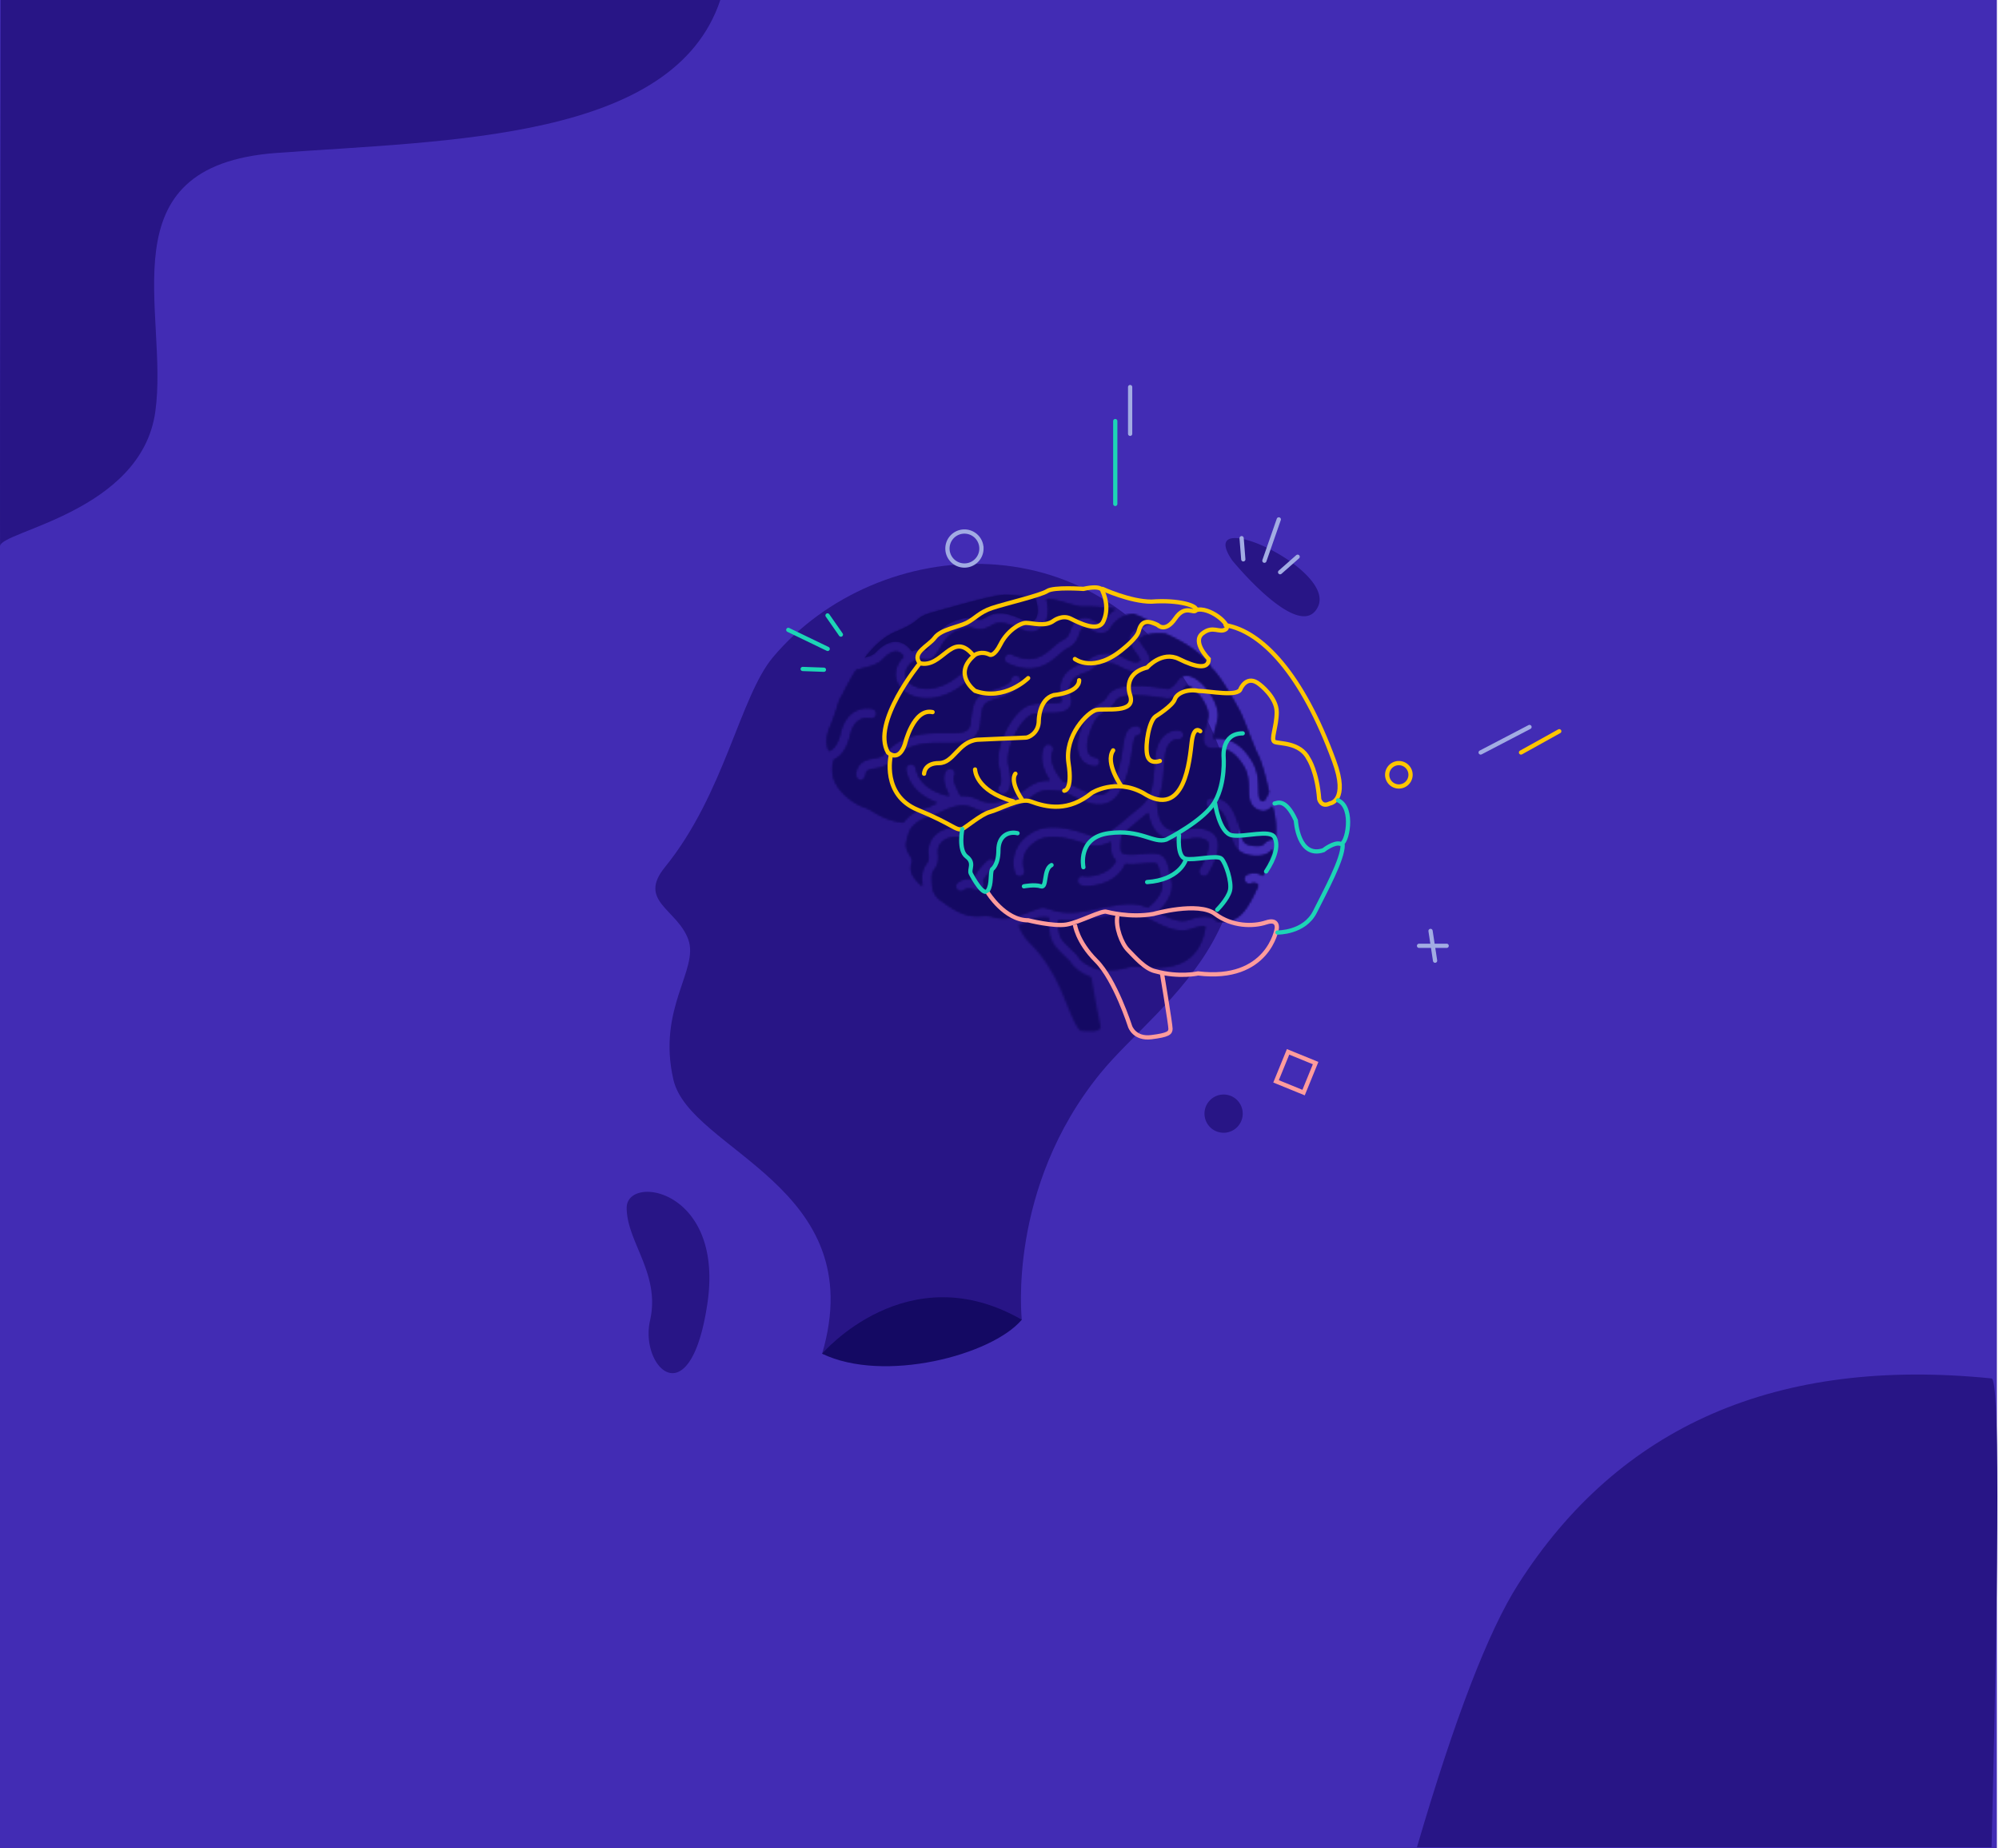 <svg xmlns="http://www.w3.org/2000/svg" xmlns:xlink="http://www.w3.org/1999/xlink" width="941" height="870" viewBox="0 0 941 870">
    <defs>
        <path id="a" d="M66.61.923c-4.758.013-16.594 3.228-29.345 6.809-1.857.522-3.552.999-4.987 1.392-4.569 1.253-5.915 2.231-7.732 3.72-1.495 1.233-3.358 2.764-10.015 5.508C8.897 20.673 4.028 25.457.071 30.574c2.071-.578 3.993-1.285 4.966-2.327 3.706-3.971 7.359-5.644 10.87-5.076 3.072.531 5.129 2.733 6.283 4.399 2.095-.87 4.443-1.182 6.852-.497.479-.212 1.468-1.904 2.121-3.021 1.963-3.355 4.927-8.422 11.41-10.816 5.465-2.015 7.926-1.517 10.165-.788 1.202.398 1.875.619 4.976-1.189 5.635-3.277 11.461-.814 15.715.991 2.055.873 4.621 1.961 5.473 1.473 4.533-2.582 1.782-10.158 1.754-10.233a2.364 2.364 0 0 1-.146-.894c-.924-.137-1.878-.287-2.867-.443-3.818-.607-7.76-1.23-10.952-1.23h-.081z"/>
        <path id="c" d="M99.393 15.708c-2.883 1.643-6.178.247-9.662-1.228-3.884-1.644-7.902-3.347-11.48-1.257-4.58 2.67-6.552 2.352-8.833 1.597-1.326-.431-2.69-.878-7.055.731-4.894 1.806-7.15 5.669-8.967 8.773-1.706 2.921-3.645 6.236-7.462 5.155-3.164-.905-6.507 1.377-7.902 4.077-.653 1.259-1.812 4.473 1.488 7.125 4.684 3.778 14.111 3.622 23.033-3.978a2.363 2.363 0 0 1 3.331.263 2.349 2.349 0 0 1-.261 3.322c-7.071 6.027-14.611 8.046-20.728 7.347-3.29-.375-6.172-1.539-8.345-3.287-4.102-3.304-5.145-8.269-2.719-12.954.62-1.2 1.506-2.335 2.557-3.34-.658-.936-1.727-2.1-3.135-2.342-2.262-.302-4.852 1.765-6.608 3.642-2.353 2.523-6.42 3.515-10.002 4.386-.646.159-1.613.394-2.58.669-2.6 4.095-4.558 7.877-5.771 10.225-.506.973-.863 1.68-1.077 2.016-.966 1.505-1.484 3.167-2.204 5.467-.699 2.23-1.566 5.003-3.214 8.909-2.147 5.096-1.759 8.796-.668 11.345a3.566 3.566 0 0 0 1.12-.417c1.336-.765 3.185-2.772 4.415-7.967 1.131-4.786 3.328-8.172 6.526-10.069 4.174-2.468 8.463-1.343 8.642-1.292a2.357 2.357 0 0 1 1.659 2.894 2.363 2.363 0 0 1-2.901 1.651c-.006.001-.151-.034-.401-.07-.811-.114-2.725-.229-4.584.87-2.055 1.218-3.513 3.607-4.34 7.101-1.298 5.488-3.539 9.178-6.662 10.973-.296.169-.577.269-.863.395-.535 1.279-1.104 3.271-.762 6.573.823 7.995 9.981 14.276 14.702 15.865 1.913.641 3.157 1.389 4.595 2.255 1.791 1.078 3.822 2.3 7.418 3.549 1.997.69 4.245 1.154 6.435 1.485 4.186-5.244 8.443-6.363 10.926-7.006.552-.144 1.122-.292 1.357-.412a146.47 146.47 0 0 1 3.801-1.856c-6.07-2.174-13.104-6.735-14.725-15.47a2.35 2.35 0 0 1 1.892-2.742 2.353 2.353 0 0 1 2.752 1.889C43.8 89.559 53.201 92.747 57.9 93.634a.054.054 0 0 0-.005-.011c-1.661-3.412-3.937-8.082-1.706-11.75a2.367 2.367 0 0 1 3.248-.789 2.354 2.354 0 0 1 .793 3.238c-.896 1.473.865 5.087 1.917 7.245.362.745.677 1.401.927 2.01 2.919-.185 5.833.364 9.044 1.936 6.6 3.234 15.685-.664 21.981-5.399 4.403-3.308 7.722-3.883 11.06-3.796-6.354-9.474-2.844-15.634-2.669-15.929.656-1.099 2.058-1.455 3.178-.823 1.119.631 1.515 2.059.911 3.189-.116.217-2.7 5.373 5.006 14.145 1.811.403 3.849 1.379 6.16 2.535 4.021 2.014 9.02 4.524 12.631 3.297 1.764-.594 3.194-2.067 4.378-4.497 3.039-6.245 3.903-12.098 4.599-16.804.827-5.609 1.544-10.451 6.39-10.797a2.35 2.35 0 0 1 2.525 2.18 2.348 2.348 0 0 1-2.184 2.516c-1.065.081-1.547 3.341-2.056 6.79-.705 4.76-1.667 11.276-5.023 18.176-1.737 3.571-4.13 5.894-7.111 6.901-5.479 1.846-11.462-1.143-16.268-3.55-2.138-1.066-4.448-2.183-5.455-2.246-.815-.052-1.576-.12-2.303-.184-4.263-.371-6.613-.577-10.924 2.663-9.606 7.218-19.663 9.414-26.907 5.859-3.029-1.482-5.625-1.826-8.606-1.222-.042.012-.081.032-.124.039l-.023.001c-2.936.621-6.255 2.142-10.74 4.403-.689.346-1.434.539-2.297.764-2.188.566-5.301 1.383-8.536 5.518-1.108 2.225-1.574 4.224-1.926 5.794-.655 2.917.62 5.024 1.55 6.562.941 1.555 1.339 2.298.888 3.637-1.318 3.899.522 7.058 4.985 10.947a49.997 49.997 0 0 1-.21-2.99c-.176-4.088.828-5.879 2.061-7.642.753-1.076 1.209-1.727.925-4.267-.407-3.606.655-6.781 3.075-9.185 2.736-2.722 7.128-4.182 11.184-3.72a2.358 2.358 0 0 1 2.081 2.609 2.357 2.357 0 0 1-2.615 2.072c-2.2-.251-5.313.389-7.311 2.376-1.384 1.379-1.963 3.168-1.722 5.329.447 3.98-.526 5.744-1.741 7.483-.75 1.069-1.34 1.918-1.218 4.746.215 4.927.478 6.276 3.192 9.112a719.04 719.04 0 0 0 3.523 2.524c8.354 5.949 12.773 5.718 16.676 5.507 1.856-.103 3.453-.172 5.523.439 6.065 1.804 11.9-.452 17.046-2.472a62.036 62.036 0 0 1 4.865-1.704c2.024-.615 3.51.336 4.632.464l.009.001c9.376 3.468 17.935.542 25.343-.804 5.467-.989 10.555-2.065 15.551-1.405 1.765.234 3.526.807 5.274 1.53.131-.165.252-.339.433-.469.074-.052 7.037-5.279 6.207-11.026-.332-.927-.562-2.09-.818-3.426-.296-1.558-.993-5.202-1.812-5.704-1.019-.459-4.064-.2-6.504.01-2.623.233-5.539.481-8.098.142-2.087 4.826-6.457 8.242-12.519 9.731-.055.015-4.065.984-6.962.653-1.034-.117-1.929-.402-2.446-.957a2.35 2.35 0 0 1 .114-3.329c.721-.68 1.765-.8 2.614-.414 1.525.229 11.426-.117 14.758-7.35a5.839 5.839 0 0 1-1.906-2.699c-.571-1.633-.619-3.928-.454-6.094-3.644 1.906-7.39 2.672-11.444 1.235-7.985-2.822-17.94-5.51-24.097-1.158-.01.008-.025.009-.036.017-.012.008-.016.023-.029.03-7.855 5.159-5.279 12.665-5.147 13.032a2.352 2.352 0 0 1-1.384 3.021 2.36 2.36 0 0 1-3.042-1.376c-1.47-3.891-1.898-12.788 6.972-18.616.02-.013.047-.013.07-.028 7.872-5.442 18.704-2.716 28.267.663 3.813 1.341 7.653-.52 11.796-3.621.068-.045.121-.113.193-.15 1.784-1.348 3.62-2.917 5.538-4.556a159.668 159.668 0 0 1 5.453-4.489c1.87-1.463 3.208-3.03 4.185-4.688.063-.104.108-.244.183-.337 2.109-3.774 2.417-8.16 2.772-13.26.154-2.259.306-4.521.649-6.93 1.4-9.864 7.864-11.708 11.092-11.34a.076.076 0 0 0 .021.003c1.289.148 2.235 1.152 2.099 2.445-.136 1.296-1.281 2.084-2.578 1.948-.198-.02-4.817-.416-5.936 7.466-.318 2.241-.476 4.491-.624 6.669-.352 5.084-.724 10.282-3.256 15.005.015.22.035.455.053.717.456 6.293 1.738 12.22 7.979 12.933 1.651.188 3.489-.125 5.434-.457 3.688-.629 7.878-1.344 12.112 1.168 1.567.926 2.629 2.387 3.071 4.226 1.419 5.897-3.966 14.61-4.584 15.584a2.368 2.368 0 0 1-2.266 1.079 2.34 2.34 0 0 1-.996-.351 2.35 2.35 0 0 1-.735-3.25c1.924-3.039 4.705-8.973 3.984-11.968-.145-.604-.417-.995-.884-1.271-2.745-1.627-5.597-1.14-8.905-.573-2.185.369-4.445.755-6.765.491-8.278-.945-10.801-7.773-11.68-12.96-.47.433-.964.86-1.499 1.279-1.821 1.423-3.58 2.928-5.299 4.398-1.841 1.573-3.655 3.124-5.471 4.518-.505 2.146-.924 6.348-.346 8.004.651 1.86 6.021 1.385 9.569 1.075 3.619-.317 6.741-.595 8.907.408 3 1.382 3.78 5.483 4.47 9.102.211 1.103.448 2.355.663 2.852.039.091.031.185.059.28.028.094.087.171.104.27 1.114 6.735-4.051 12.259-6.658 14.571.11.054.222.108.331.163 5.077 2.55 9.875 4.967 14.514 3.315 9.021-3.191 12.153-.471 13.134.996a17.89 17.89 0 0 0 5.164-.263c6.334-1.243 9.578-6.768 14.143-16.646-.194-.399-.434-.74-.731-.964-.569-.426-1.494-.434-2.736-.024a2.363 2.363 0 0 1-2.982-1.503 2.348 2.348 0 0 1 1.505-2.972c3.511-1.152 5.796-.223 7.087.764l.002.005a847.835 847.835 0 0 1 2.215-4.873c1.248-2.715 2.13-5.263 2.749-7.679-.298.111-.685.39-1.199.93-1.918 2.015-5.187 2.573-8.648 2.178l-.166-.019c-3.607-.412-6.575-1.834-8.076-4.532-.953-1.716-1.628-3.682-2.288-6.224-1.856-7.138-3.578-12.171-8.653-11.581-1.294.149-2.463-.812-2.614-2.104-.148-1.294.79-2.517 2.086-2.667 9.547-1.068 12.109 8.521 13.781 14.957.581 2.243 1.16 4.126 1.82 5.317.752 1.351 2.481 1.872 4.542 2.107l.104.012c1.954.223 3.794.213 4.684-.723 2.168-2.28 4.087-2.415 5.51-2.2.871-6.573-.222-11.804-1.273-15.695-1.134 1.415-2.69 2.585-4.874 2.335a6.195 6.195 0 0 1-1.129-.242c-5.039-1.565-5.137-6.102-5.224-10.101-.069-3.347-.154-7.14-2.437-10.874-5.029-8.219-9.938-8.569-14.137-8.245-2.029.149-3.174-.696-3.779-1.434-1.803-2.198-.799-5.725.266-9.455.501-1.758 1.071-3.752 1.054-4.849-.07-4.99-5.988-12.716-9.646-13.8-.615-.178-.69-.062-.803.1-4.11 6.118-8.426 6.055-8.904 6.029-.035-.004-.065-.023-.102-.028-.02-.002-.04 0-.061.002a.2.2 0 0 1-.069 0l-.375-.062c-13.879-2.189-21.781-1.817-23.461 1.098-1.672 2.894-3.599 4.083-5.304 5.14-2.179 1.355-4.235 2.614-6.404 8.365-1.913 5.074-2.264 9.035-.993 11.213.605 1.038 1.63 1.608 3.027 1.83 1.29.202 2.187 1.275 1.983 2.561-.199 1.25-1.319 1.846-2.568 1.704l-.102-.012c-2.846-.325-5.065-1.628-6.398-3.918-2.058-3.525-1.864-8.4.63-15.012 2.73-7.245 5.836-9.17 8.327-10.717 1.528-.945 2.629-1.63 3.707-3.501 3.66-6.346 16.353-5.275 28.293-3.402l.126.019c.422-.062 2.438-.53 4.726-3.936 1.347-2.006 3.554-2.737 6.07-1.99 5.873 1.735 12.938 11.63 13.033 18.253.027 1.786-.586 3.931-1.235 6.202-.414 1.456-1.063 3.74-1.092 4.879 5.66-.381 12.216.67 18.231 10.514 2.948 4.82 3.049 9.48 3.128 13.226.095 4.376.38 5.229 1.903 5.702.601.165 1.122-.524 2.276-2.859.204-.413.424-.848.664-1.274-.946-4.33-3.131-13.619-5.248-17.66-.984-1.877-2.671-6.208-4.301-10.397-1.578-4.052-3.068-7.881-4.001-9.689-.088-.173-8.801-16.625-13.505-20.624-4.284-7.918-16.872-14.042-21.589-16.12-2.405-.373-8.97-.657-12.4 2.452-.111.615 1.366 2.634 2.075 3.604 1.705 2.332 3.467 4.739 2.874 7.408-.328 1.468-1.309 2.663-2.919 3.546-3.787 2.077-8.063.124-11.773-1.867-3.257-1.743-8.112-2.156-11.61.873-1.22 1.057-2.556 1.814-3.974 2.249-6.347 1.944-8.456 5.413-6.846 11.255.568 2.059.337 3.783-.681 5.126-1.956 2.58-5.963 2.609-10.206 2.637-2.909.024-6.206.047-8.015.987-5.163 2.678-12.349 15.796-10.327 23.99 2.591 10.54-.735 12.708-2.283 13.153-.31.086-.621.109-.922.075a2.365 2.365 0 0 1-2.006-1.69 2.356 2.356 0 0 1 1.1-2.698c.196-.369.88-2.174-.482-7.719-2.641-10.714 6.068-25.834 12.73-29.293 2.817-1.462 6.551-1.488 10.164-1.517 1.935-.014 5.966-.046 6.469-.769.003-.003.11-.264-.105-1.042-2.285-8.289 1.273-14.327 10.011-17.002.782-.239 1.546-.679 2.267-1.304 5.197-4.501 12.255-3.983 16.949-1.462 2.808 1.505 5.631 2.782 7.253 1.887.478-.264.584-.441.586-.441.114-.615-1.365-2.637-2.077-3.607-1.842-2.519-4.926-6.736-1.318-9.995 2.605-2.354 6.109-3.298 9.211-3.625-1.91-1.487-4.712-3.116-9.092-4.61-6.436.728-9.152 4.538-10.61 6.638-.644.923-1.107 1.589-1.976 1.929-3.191 1.251-5.735-.158-7.594-1.188-1.772-.981-2.406-1.209-3.181-.842-.854.405-1.165 1.087-1.774 2.794-.771 2.169-1.832 5.146-5.758 6.993-1.095.514-2.377 1.631-3.733 2.812-3.549 3.092-8.491 7.397-16.466 6.487-2.39-.273-5.053-1.013-8.033-2.399a2.351 2.351 0 0 1-1.145-3.129 2.36 2.36 0 0 1 3.138-1.141c10.132 4.705 14.843.602 19.396-3.368 1.612-1.403 3.131-2.731 4.823-3.523 2.151-1.016 2.67-2.47 3.325-4.315.665-1.863 1.493-4.185 4.195-5.468 3.089-1.46 5.64-.055 7.506.981 1.499.828 2.304 1.211 3.148 1.045l.248-.357c1.02-1.468 2.888-4.132 6.258-6.15-6.147-1.207-10.926-1.203-14.114-1.194a59.38 59.38 0 0 1-1.875-.008c-1.518-.037-4.213-.84-6.819-1.62-3.381-1.011-6.873-2.052-9.479-1.99-.059.002-.144-.007-.205-.007.86 3.09 2.289 11.006-4.235 14.718zM67.876 58.885c1.246-11.749 2.702-12.942 12.273-15.867 5.635-1.723 6.542-3.586 6.645-3.85a2.357 2.357 0 0 1 2.123-2.294 2.36 2.36 0 0 1 2.589 2.108c.091.89.039 5.499-9.973 8.556-7.96 2.434-7.963 2.45-8.962 11.878-1.01 9.526-9.048 9.467-16.816 9.378-8.26-.097-17.63-.14-24.992 8.345-2.365 2.727-5.557 3.346-8.107 3.74-3.39.526-3.915 1.1-4.107 2.846-.143 1.293-1.369 2.75-2.668 2.602l-.007-.001c-1.293-.148-2.166-1.83-2.02-3.122.618-5.571 5.148-6.781 8.108-7.239 2.153-.332 4.014-.621 5.246-2.039 8.794-10.136 20.245-10.007 28.606-9.908.682.008 1.329.013 1.941.013 7.188 0 9.646-.669 10.121-5.146zm7.878 64.993a2.372 2.372 0 0 1 3.338.123 2.358 2.358 0 0 1-.116 3.333c-2.645 2.454-5.129 5.753-5.175 6.576.791 1.664.338 2.744-.18 3.351-1.148 1.35-2.734.901-3.891.57-1.867-.525-3.522-.872-4.99.257a2.375 2.375 0 0 1-1.708.472 2.355 2.355 0 0 1-1.606-.906 2.349 2.349 0 0 1 .433-3.303c2.603-2 5.414-1.895 7.444-1.481.761-3.255 4.124-6.834 6.451-8.992z"/>
        <path id="e" d="M99.393 15.708c-2.883 1.643-6.178.247-9.662-1.228-3.884-1.644-7.902-3.347-11.48-1.257-4.58 2.67-6.552 2.352-8.833 1.597-1.326-.431-2.69-.878-7.055.731-4.894 1.806-7.15 5.669-8.967 8.773-1.706 2.921-3.645 6.236-7.462 5.155-3.164-.905-6.507 1.377-7.902 4.077-.653 1.259-1.812 4.473 1.488 7.125 4.684 3.778 14.111 3.622 23.033-3.978a2.363 2.363 0 0 1 3.331.263 2.349 2.349 0 0 1-.261 3.322c-7.071 6.027-14.611 8.046-20.728 7.347-3.29-.375-6.172-1.539-8.345-3.287-4.102-3.304-5.145-8.269-2.719-12.954.62-1.2 1.506-2.335 2.557-3.34-.658-.936-1.727-2.1-3.135-2.342-2.262-.302-4.852 1.765-6.608 3.642-2.353 2.523-6.42 3.515-10.002 4.386-.646.159-1.613.394-2.58.669-2.6 4.095-4.558 7.877-5.771 10.225-.506.973-.863 1.68-1.077 2.016-.966 1.505-1.484 3.167-2.204 5.467-.699 2.23-1.566 5.003-3.214 8.909-2.147 5.096-1.759 8.796-.668 11.345a3.566 3.566 0 0 0 1.12-.417c1.336-.765 3.185-2.772 4.415-7.967 1.131-4.786 3.328-8.172 6.526-10.069 4.174-2.468 8.463-1.343 8.642-1.292a2.357 2.357 0 0 1 1.659 2.894 2.363 2.363 0 0 1-2.901 1.651c-.006.001-.151-.034-.401-.07-.811-.114-2.725-.229-4.584.87-2.055 1.218-3.513 3.607-4.34 7.101-1.298 5.488-3.539 9.178-6.662 10.973-.296.169-.577.269-.863.395-.535 1.279-1.104 3.271-.762 6.573.823 7.995 9.981 14.276 14.702 15.865 1.913.641 3.157 1.389 4.595 2.255 1.791 1.078 3.822 2.3 7.418 3.549 1.997.69 4.245 1.154 6.435 1.485 4.186-5.244 8.443-6.363 10.926-7.006.552-.144 1.122-.292 1.357-.412a146.47 146.47 0 0 1 3.801-1.856c-6.07-2.174-13.104-6.735-14.725-15.47a2.35 2.35 0 0 1 1.892-2.742 2.353 2.353 0 0 1 2.752 1.889C43.8 89.559 53.201 92.747 57.9 93.634a.054.054 0 0 0-.005-.011c-1.661-3.412-3.937-8.082-1.706-11.75a2.367 2.367 0 0 1 3.248-.789 2.354 2.354 0 0 1 .793 3.238c-.896 1.473.865 5.087 1.917 7.245.362.745.677 1.401.927 2.01 2.919-.185 5.833.364 9.044 1.936 6.6 3.234 15.685-.664 21.981-5.399 4.403-3.308 7.722-3.883 11.06-3.796-6.354-9.474-2.844-15.634-2.669-15.929.656-1.099 2.058-1.455 3.178-.823 1.119.631 1.515 2.059.911 3.189-.116.217-2.7 5.373 5.006 14.145 1.811.403 3.849 1.379 6.16 2.535 4.021 2.014 9.02 4.524 12.631 3.297 1.764-.594 3.194-2.067 4.378-4.497 3.039-6.245 3.903-12.098 4.599-16.804.827-5.609 1.544-10.451 6.39-10.797a2.35 2.35 0 0 1 2.525 2.18 2.348 2.348 0 0 1-2.184 2.516c-1.065.081-1.547 3.341-2.056 6.79-.705 4.76-1.667 11.276-5.023 18.176-1.737 3.571-4.13 5.894-7.111 6.901-5.479 1.846-11.462-1.143-16.268-3.55-2.138-1.066-4.448-2.183-5.455-2.246-.815-.052-1.576-.12-2.303-.184-4.263-.371-6.613-.577-10.924 2.663-9.606 7.218-19.663 9.414-26.907 5.859-3.029-1.482-5.625-1.826-8.606-1.222-.042.012-.081.032-.124.039l-.023.001c-2.936.621-6.255 2.142-10.74 4.403-.689.346-1.434.539-2.297.764-2.188.566-5.301 1.383-8.536 5.518-1.108 2.225-1.574 4.224-1.926 5.794-.655 2.917.62 5.024 1.55 6.562.941 1.555 1.339 2.298.888 3.637-1.318 3.899.522 7.058 4.985 10.947a49.997 49.997 0 0 1-.21-2.99c-.176-4.088.828-5.879 2.061-7.642.753-1.076 1.209-1.727.925-4.267-.407-3.606.655-6.781 3.075-9.185 2.736-2.722 7.128-4.182 11.184-3.72a2.358 2.358 0 0 1 2.081 2.609 2.357 2.357 0 0 1-2.615 2.072c-2.2-.251-5.313.389-7.311 2.376-1.384 1.379-1.963 3.168-1.722 5.329.447 3.98-.526 5.744-1.741 7.483-.75 1.069-1.34 1.918-1.218 4.746.215 4.927.478 6.276 3.192 9.112a719.04 719.04 0 0 0 3.523 2.524c8.354 5.949 12.773 5.718 16.676 5.507 1.856-.103 3.453-.172 5.523.439 6.065 1.804 11.9-.452 17.046-2.472a62.036 62.036 0 0 1 4.865-1.704c2.024-.615 3.51.336 4.632.464l.009.001c9.376 3.468 17.935.542 25.343-.804 5.467-.989 10.555-2.065 15.551-1.405 1.765.234 3.526.807 5.274 1.53.131-.165.252-.339.433-.469.074-.052 7.037-5.279 6.207-11.026-.332-.927-.562-2.09-.818-3.426-.296-1.558-.993-5.202-1.812-5.704-1.019-.459-4.064-.2-6.504.01-2.623.233-5.539.481-8.098.142-2.087 4.826-6.457 8.242-12.519 9.731-.055.015-4.065.984-6.962.653-1.034-.117-1.929-.402-2.446-.957a2.35 2.35 0 0 1 .114-3.329c.721-.68 1.765-.8 2.614-.414 1.525.229 11.426-.117 14.758-7.35a5.839 5.839 0 0 1-1.906-2.699c-.571-1.633-.619-3.928-.454-6.094-3.644 1.906-7.39 2.672-11.444 1.235-7.985-2.822-17.94-5.51-24.097-1.158-.01.008-.025.009-.036.017-.012.008-.016.023-.029.03-7.855 5.159-5.279 12.665-5.147 13.032a2.352 2.352 0 0 1-1.384 3.021 2.36 2.36 0 0 1-3.042-1.376c-1.47-3.891-1.898-12.788 6.972-18.616.02-.013.047-.013.07-.028 7.872-5.442 18.704-2.716 28.267.663 3.813 1.341 7.653-.52 11.796-3.621.068-.045.121-.113.193-.15 1.784-1.348 3.62-2.917 5.538-4.556a159.668 159.668 0 0 1 5.453-4.489c1.87-1.463 3.208-3.03 4.185-4.688.063-.104.108-.244.183-.337 2.109-3.774 2.417-8.16 2.772-13.26.154-2.259.306-4.521.649-6.93 1.4-9.864 7.864-11.708 11.092-11.34a.076.076 0 0 0 .021.003c1.289.148 2.235 1.152 2.099 2.445-.136 1.296-1.281 2.084-2.578 1.948-.198-.02-4.817-.416-5.936 7.466-.318 2.241-.476 4.491-.624 6.669-.352 5.084-.724 10.282-3.256 15.005.015.22.035.455.053.717.456 6.293 1.738 12.22 7.979 12.933 1.651.188 3.489-.125 5.434-.457 3.688-.629 7.878-1.344 12.112 1.168 1.567.926 2.629 2.387 3.071 4.226 1.419 5.897-3.966 14.61-4.584 15.584a2.368 2.368 0 0 1-2.266 1.079 2.34 2.34 0 0 1-.996-.351 2.35 2.35 0 0 1-.735-3.25c1.924-3.039 4.705-8.973 3.984-11.968-.145-.604-.417-.995-.884-1.271-2.745-1.627-5.597-1.14-8.905-.573-2.185.369-4.445.755-6.765.491-8.278-.945-10.801-7.773-11.68-12.96-.47.433-.964.86-1.499 1.279-1.821 1.423-3.58 2.928-5.299 4.398-1.841 1.573-3.655 3.124-5.471 4.518-.505 2.146-.924 6.348-.346 8.004.651 1.86 6.021 1.385 9.569 1.075 3.619-.317 6.741-.595 8.907.408 3 1.382 3.78 5.483 4.47 9.102.211 1.103.448 2.355.663 2.852.039.091.031.185.059.28.028.094.087.171.104.27 1.114 6.735-4.051 12.259-6.658 14.571.11.054.222.108.331.163 5.077 2.55 9.875 4.967 14.514 3.315 9.021-3.191 12.153-.471 13.134.996a17.89 17.89 0 0 0 5.164-.263c6.334-1.243 9.578-6.768 14.143-16.646-.194-.399-.434-.74-.731-.964-.569-.426-1.494-.434-2.736-.024a2.363 2.363 0 0 1-2.982-1.503 2.348 2.348 0 0 1 1.505-2.972c3.511-1.152 5.796-.223 7.087.764l.002.005a847.835 847.835 0 0 1 2.215-4.873c1.248-2.715 2.13-5.263 2.749-7.679-.298.111-.685.39-1.199.93-1.918 2.015-5.187 2.573-8.648 2.178l-.166-.019c-3.607-.412-6.575-1.834-8.076-4.532-.953-1.716-1.628-3.682-2.288-6.224-1.856-7.138-3.578-12.171-8.653-11.581-1.294.149-2.463-.812-2.614-2.104-.148-1.294.79-2.517 2.086-2.667 9.547-1.068 12.109 8.521 13.781 14.957.581 2.243 1.16 4.126 1.82 5.317.752 1.351 2.481 1.872 4.542 2.107l.104.012c1.954.223 3.794.213 4.684-.723 2.168-2.28 4.087-2.415 5.51-2.2.871-6.573-.222-11.804-1.273-15.695-1.134 1.415-2.69 2.585-4.874 2.335a6.195 6.195 0 0 1-1.129-.242c-5.039-1.565-5.137-6.102-5.224-10.101-.069-3.347-.154-7.14-2.437-10.874-5.029-8.219-9.938-8.569-14.137-8.245-2.029.149-3.174-.696-3.779-1.434-1.803-2.198-.799-5.725.266-9.455.501-1.758 1.071-3.752 1.054-4.849-.07-4.99-5.988-12.716-9.646-13.8-.615-.178-.69-.062-.803.1-4.11 6.118-8.426 6.055-8.904 6.029-.035-.004-.065-.023-.102-.028-.02-.002-.04 0-.061.002a.2.2 0 0 1-.069 0l-.375-.062c-13.879-2.189-21.781-1.817-23.461 1.098-1.672 2.894-3.599 4.083-5.304 5.14-2.179 1.355-4.235 2.614-6.404 8.365-1.913 5.074-2.264 9.035-.993 11.213.605 1.038 1.63 1.608 3.027 1.83 1.29.202 2.187 1.275 1.983 2.561-.199 1.25-1.319 1.846-2.568 1.704l-.102-.012c-2.846-.325-5.065-1.628-6.398-3.918-2.058-3.525-1.864-8.4.63-15.012 2.73-7.245 5.836-9.17 8.327-10.717 1.528-.945 2.629-1.63 3.707-3.501 3.66-6.346 16.353-5.275 28.293-3.402l.126.019c.422-.062 2.438-.53 4.726-3.936 1.347-2.006 3.554-2.737 6.07-1.99 5.873 1.735 12.938 11.63 13.033 18.253.027 1.786-.586 3.931-1.235 6.202-.414 1.456-1.063 3.74-1.092 4.879 5.66-.381 12.216.67 18.231 10.514 2.948 4.82 3.049 9.48 3.128 13.226.095 4.376.38 5.229 1.903 5.702.601.165 1.122-.524 2.276-2.859.204-.413.424-.848.664-1.274-.946-4.33-3.131-13.619-5.248-17.66-.984-1.877-2.671-6.208-4.301-10.397-1.578-4.052-3.068-7.881-4.001-9.689-.088-.173-8.801-16.625-13.505-20.624-4.284-7.918-16.872-14.042-21.589-16.12-2.405-.373-8.97-.657-12.4 2.452-.111.615 1.366 2.634 2.075 3.604 1.705 2.332 3.467 4.739 2.874 7.408-.328 1.468-1.309 2.663-2.919 3.546-3.787 2.077-8.063.124-11.773-1.867-3.257-1.743-8.112-2.156-11.61.873-1.22 1.057-2.556 1.814-3.974 2.249-6.347 1.944-8.456 5.413-6.846 11.255.568 2.059.337 3.783-.681 5.126-1.956 2.58-5.963 2.609-10.206 2.637-2.909.024-6.206.047-8.015.987-5.163 2.678-12.349 15.796-10.327 23.99 2.591 10.54-.735 12.708-2.283 13.153-.31.086-.621.109-.922.075a2.365 2.365 0 0 1-2.006-1.69 2.356 2.356 0 0 1 1.1-2.698c.196-.369.88-2.174-.482-7.719-2.641-10.714 6.068-25.834 12.73-29.293 2.817-1.462 6.551-1.488 10.164-1.517 1.935-.014 5.966-.046 6.469-.769.003-.003.11-.264-.105-1.042-2.285-8.289 1.273-14.327 10.011-17.002.782-.239 1.546-.679 2.267-1.304 5.197-4.501 12.255-3.983 16.949-1.462 2.808 1.505 5.631 2.782 7.253 1.887.478-.264.584-.441.586-.441.114-.615-1.365-2.637-2.077-3.607-1.842-2.519-4.926-6.736-1.318-9.995 2.605-2.354 6.109-3.298 9.211-3.625-1.91-1.487-4.712-3.116-9.092-4.61-6.436.728-9.152 4.538-10.61 6.638-.644.923-1.107 1.589-1.976 1.929-3.191 1.251-5.735-.158-7.594-1.188-1.772-.981-2.406-1.209-3.181-.842-.854.405-1.165 1.087-1.774 2.794-.771 2.169-1.832 5.146-5.758 6.993-1.095.514-2.377 1.631-3.733 2.812-3.549 3.092-8.491 7.397-16.466 6.487-2.39-.273-5.053-1.013-8.033-2.399a2.351 2.351 0 0 1-1.145-3.129 2.36 2.36 0 0 1 3.138-1.141c10.132 4.705 14.843.602 19.396-3.368 1.612-1.403 3.131-2.731 4.823-3.523 2.151-1.016 2.67-2.47 3.325-4.315.665-1.863 1.493-4.185 4.195-5.468 3.089-1.46 5.64-.055 7.506.981 1.499.828 2.304 1.211 3.148 1.045l.248-.357c1.02-1.468 2.888-4.132 6.258-6.15-6.147-1.207-10.926-1.203-14.114-1.194a59.38 59.38 0 0 1-1.875-.008c-1.518-.037-4.213-.84-6.819-1.62-3.381-1.011-6.873-2.052-9.479-1.99-.059.002-.144-.007-.205-.007.86 3.09 2.289 11.006-4.235 14.718zM67.876 58.885c1.246-11.749 2.702-12.942 12.273-15.867 5.635-1.723 6.542-3.586 6.645-3.85a2.357 2.357 0 0 1 2.123-2.294 2.36 2.36 0 0 1 2.589 2.108c.091.89.039 5.499-9.973 8.556-7.96 2.434-7.963 2.45-8.962 11.878-1.01 9.526-9.048 9.467-16.816 9.378-8.26-.097-17.63-.14-24.992 8.345-2.365 2.727-5.557 3.346-8.107 3.74-3.39.526-3.915 1.1-4.107 2.846-.143 1.293-1.369 2.75-2.668 2.602l-.007-.001c-1.293-.148-2.166-1.83-2.02-3.122.618-5.571 5.148-6.781 8.108-7.239 2.153-.332 4.014-.621 5.246-2.039 8.794-10.136 20.245-10.007 28.606-9.908.682.008 1.329.013 1.941.013 7.188 0 9.646-.669 10.121-5.146zm7.878 64.993a2.372 2.372 0 0 1 3.338.123 2.358 2.358 0 0 1-.116 3.333c-2.645 2.454-5.129 5.753-5.175 6.576.791 1.664.338 2.744-.18 3.351-1.148 1.35-2.734.901-3.891.57-1.867-.525-3.522-.872-4.99.257a2.375 2.375 0 0 1-1.708.472 2.355 2.355 0 0 1-1.606-.906 2.349 2.349 0 0 1 .433-3.303c2.603-2 5.414-1.895 7.444-1.481.761-3.255 4.124-6.834 6.451-8.992z"/>
        <path id="g" d="M.345 4.604c1.099 2.849 2.751 5.902 5.237 8.245C11.903 18.806 17.041 27.464 20 34.129c2.959 6.664 7.556 20.061 9.956 20.116 2.401.055 10.127 1.374 9.058-2.675-.551-2.084-2.586-12.483-4.275-22.666-4.847-1.919-8.225-4.446-10.014-7.528-.363-.397-1.278-1.264-1.964-1.913-1.749-1.655-3.732-3.532-5.074-5.276-3.314-4.294-2.887-11.491-2.774-12.84l.046-.522C13.942.598 13.004.483 12.075.483 8.952.483 5.932 1.792.345 4.604z"/>
        <path id="i" d="M22.149 1.521c-3.638.657-7.508 1.341-11.642 1.663-3.239.251-6.636.288-10.231-.125 0 0-.527 6.264 1.837 9.331 2.059 2.67 6.715 6.473 7.278 7.518 1.072 1.984 3.15 3.459 5.141 4.506a28.443 28.443 0 0 0 3.101 1.38c.675.254 1.331.42 1.965.492 8.768 1.001 12.217-1.048 15.105-1.363 1.259-.136 3.085.045 5.319.225 3.796.307 8.771.614 14.155-.637C66.44 21.661 68.88 10.397 69.376 6.054c-1.133-.101-3.036.063-6.202 1.186-2.235.792-4.429.949-6.567.705-4.13-.472-8.055-2.442-11.659-4.252C41.823 2.122 38.872.64 36.209.285a22.253 22.253 0 0 0-2.817-.173c-3.392 0-7.108.661-11.243 1.409z"/>
        <path id="k" d="M22.149 1.521c-3.638.657-7.508 1.341-11.642 1.663-3.239.251-6.636.288-10.231-.125 0 0-.527 6.264 1.837 9.331 2.059 2.67 6.715 6.473 7.278 7.518 1.072 1.984 3.15 3.459 5.141 4.506a28.443 28.443 0 0 0 3.101 1.38c.675.254 1.331.42 1.965.492 8.768 1.001 12.217-1.048 15.105-1.363 1.259-.136 3.085.045 5.319.225 3.796.307 8.771.614 14.155-.637C66.44 21.661 68.88 10.397 69.376 6.054c-1.133-.101-3.036.063-6.202 1.186-2.235.792-4.429.949-6.567.705-4.13-.472-8.055-2.442-11.659-4.252C41.823 2.122 38.872.64 36.209.285a22.255 22.255 0 0 0-2.818-.174c-3.392 0-7.107.662-11.242 1.41z"/>
    </defs>
    <g fill="none" fill-rule="evenodd">
        <path fill="#422CB4" d="M0 0h940v870H0z"/>
        <path fill="#281586" d="M480.995 621.195s-7-62 37-116c28.23-34.646 97.169-73.956 48-171-46.304-91.388-152.832-83.227-202-25-15.752 18.653-22.842 64.343-51 99-13 16 5.824 19.767 11 34s-14.764 32.358-7 66c7.764 33.642 93.29 50.071 70 129 0 0 46 14 94-16"/>
        <path fill="#140963" d="M386.995 637.195s40-47 94-16c-14.15 16.758-65 30-94 16"/>
        <path fill="#281586" d="M295 568.542c0-16 46-9 38 45s-32 30-27 8-11-37-11-53M580.039 263.766s32.25 39.559 40.45 21.649c8.202-17.91-58.628-48.287-40.45-21.65M584.995 524.195a9 9 0 0 1-9 9 9 9 0 0 1-9-9 9 9 0 0 1 9-9 9 9 0 0 1 9 9"/>
        <g>
            <g transform="translate(407 279)">
                <mask id="b" fill="#fff">
                    <use xlink:href="#a"/>
                </mask>
                <path fill="#140963" d="M210.556 353.36L-506 271.563l51.123-447.847L261.68-94.487z" mask="url(#b)"/>
            </g>
            <g transform="translate(389 281)">
                <mask id="d" fill="#fff">
                    <use xlink:href="#c"/>
                </mask>
                <path fill="#140963" d="M228.556 351.36L-488 269.563l51.123-447.847L279.68-96.487z" mask="url(#d)"/>
            </g>
            <g transform="translate(389 281)">
                <mask id="f" fill="#fff">
                    <use xlink:href="#e"/>
                </mask>
                <path fill="#140963" d="M225.427 12.253L6.837-12.7l-17.832 156.225 218.589 24.953z" mask="url(#f)"/>
            </g>
            <g transform="translate(479 431)">
                <mask id="h" fill="#fff">
                    <use xlink:href="#g"/>
                </mask>
                <path fill="#140963" d="M47.398 1.92L-1.234-3.631-7.64 52.477l48.632 5.55z" mask="url(#h)"/>
            </g>
            <g transform="translate(498 430)">
                <mask id="j" fill="#fff">
                    <use xlink:href="#i"/>
                </mask>
                <path fill="#140963" d="M119.556 202.36L-597 120.563l51.123-447.847 716.557 81.797z" mask="url(#j)"/>
            </g>
            <g transform="translate(498 430)">
                <mask id="l" fill="#fff">
                    <use xlink:href="#k"/>
                </mask>
                <path fill="#140963" d="M72.371 1.89L-1.151-6.503l-3.712 32.517 73.523 8.393z" mask="url(#l)"/>
            </g>
            <path fill="#140963" d="M485.902 292.722c-.852.488-3.418-.599-5.473-1.473-4.254-1.804-10.08-4.267-15.715-.99-3.101 1.807-3.773 1.587-4.976 1.188-2.24-.728-4.7-1.227-10.164.79-6.484 2.392-9.447 7.46-11.41 10.815-.654 1.117-1.643 2.81-2.122 3.02-2.408-.684-4.757-.372-6.851.498-1.155-1.666-3.211-3.869-6.284-4.399-3.51-.569-7.164 1.105-10.87 5.076-.972 1.042-2.895 1.748-4.966 2.327 3.957-5.118 8.827-9.9 14.46-12.223 6.657-2.743 8.519-4.275 10.016-5.507 1.817-1.49 3.162-2.468 7.732-3.72 1.434-.393 3.129-.87 4.987-1.392 12.75-3.58 24.586-6.797 29.344-6.81 3.206-.01 7.183.62 11.033 1.231.989.156 1.944.306 2.868.443-.007.296.035.6.145.894.028.074 2.78 7.65-1.754 10.232"/>
        </g>
        <g stroke-width="2">
            <path stroke="#FFC600" stroke-linecap="round" d="M457.495 307.695c-9.5-10.5-14 7-24.5 4.5 0 0-23 28-15 42 0 0 5 5 8-4 0 0 4-17 13-15"/>
            <path stroke="#FFC600" stroke-linecap="round" d="M483.995 319.195s-11 11-25 6c0 0-11-8 0-17 0 0 3-2 7 0 0 0 2 1 5-5s9-10 12-10 9 2 13-1c0 0 4-3 8-1s12.154 6.111 15 2c0 0 4-6 0-15 0 0 0-3-9-1 0 0-14-1-17 1s-20 6-26 8-8 5-12 7-12 3-15 7-11 7-7 12M434.995 364.195s0-5 7-5 9-10 18-11c0 0 22-1 23-1s6-2 6-8c0 0 0-10 7-12 0 0 12-1 12-7"/>
            <path stroke="#FFC600" stroke-linecap="round" d="M505.995 310.195s9 7 23-5c0 0 6.233-4.932 7-8 1-4 3-6 9-3 0 0 3.503 3.848 8.25-3.076 4.75-6.924 8.75-1.924 9.75-3.924s-8-5-21-4c-10 0-23-6-23-6M419.31 355.709s-4.315 18.486 12.685 25.486 18 10 21 9c1.243-.414 9-7 13-8s14.316-6.756 19-5c8 3 18 5 29-4 0 0 11-7 24 0 20 13 22-16 23-24s4-5 4-5M527.995 370.195s-8-11-4-17M477.995 364.195s-3 3 3 12M458.995 362.195s0 10 18 15"/>
            <path stroke="#FFC600" stroke-linecap="round" d="M500.995 372.195s4 0 2-13 9-24 13-25 19 2 16-7c0 0-4-10 8-13 0 0 7-8 15-4s14 5 14 0c0 0-8-8-3-12s8 0 11-2-8-11-14-9"/>
            <path stroke="#FFC600" stroke-linecap="round" d="M545.995 358.195s-5 2-6-3 1-16 4-18c0 0 8-5 9-8s6-5 11-4c5 0 19 3 20-1 0 0 3-7 9-2 0 0 8 6 8 13s-3 13-1 14 12 0 16 8c0 0 4 6 5 19 0 0 1 4 5 2 0 0 9-1 2-20-15-41-34-61-51.025-63.924"/>
            <path stroke="#1DD4B6" stroke-linecap="round" d="M452.995 390.195s-2 10 2 13 1 6 2 8 6 11 8 8 1-8 2-10c0 0 3-2 3-9s5-9 9-8M481.995 417.195s5-1 8 0 1-8 5-10M509.995 408.195s-3-14 12-16 21 5 27 3c0 0 18-9 23-18s4-21 4-21-1-11 9-11M554.995 393.195s-1 10 3 11 15-2 17 0 5 11 4 15-6 9-6 9"/>
            <path stroke="#FF9C9C" d="M464.995 420.195s8 13 19 13c0 0 12 3 18 2s17-7 19-6c0 0 11 3 22 1 0 0 21-6 29 0s18 6 24 4 5 3 5 3-4 25-37 21c0 0-9 2-20-1-5-1-10-7-13-10s-6-11-5-16"/>
            <path stroke="#FF9C9C" d="M505.995 435.195s1 8 10 17 16 31 16 31 2 6 10 5 9-2 9-4-4-26-4-26"/>
            <path stroke="#1DD4B6" stroke-linecap="round" d="M557.995 405.195s-3 9-18 10M571.995 378.195s2 14 8 15 18-3 20 1 0 10-4 16M599.995 378.195c1 0 5-3 10 8 0 0 1 18 13 14 0 0 5-4 8-3s6.793-16.945-1.104-20.473M601.357 438.934s12.638.261 17.638-9.739c5-10 13.106-24.807 13.053-31.404"/>
            <path stroke="#A2ACE3" stroke-linecap="round" d="M461.995 258.195a8 8 0 1 1-16.001 0 8 8 0 0 1 16 0z"/>
            <path stroke="#FFC600" stroke-linecap="round" d="M663.995 364.695a5.5 5.5 0 1 1-11 0 5.5 5.5 0 1 1 11 0z"/>
            <path stroke="#A2ACE3" stroke-linecap="round" d="M667.995 445.195h13M673.407 438.195l2.136 14"/>
            <path stroke="#1DD4B6" stroke-linecap="round" d="M377.851 314.888l9.994.354M371.073 296.492l18.544 8.951M389.55 289.686l6.285 9.028"/>
            <path stroke="#A2ACE3" stroke-linecap="round" d="M584.471 253.319l.791 9.968M601.972 244.482l-6.773 19.445M610.845 262.06l-8.25 7.275"/>
            <path stroke="#FF9C9C" d="M613.644 514.283l-12.963-5.287 5.664-13.89 12.964 5.288z"/>
            <path stroke="#1DD4B6" stroke-linecap="round" d="M524.994 198.195v39"/>
            <path stroke="#A2ACE3" stroke-linecap="round" d="M531.994 182.195v22M696.995 354.195l23-12"/>
            <path stroke="#FFC600" stroke-linecap="round" d="M715.995 354.195l18-10"/>
        </g>
        <path fill="#281586" fill-rule="nonzero" d="M667 869.518c17.727-60.511 33.605-101.763 47.635-123.755 47.722-74.801 122.01-107.112 222.865-96.934 3.667.37 3.667 73.933 0 220.69H667zM.082 257c.247-7 66.274-16 73-63 6.726-47-24.586-116 57-122 81.587-6 187-6 209-72H.33C0 176-.082 261.667.082 257z"/>
    </g>
</svg>
